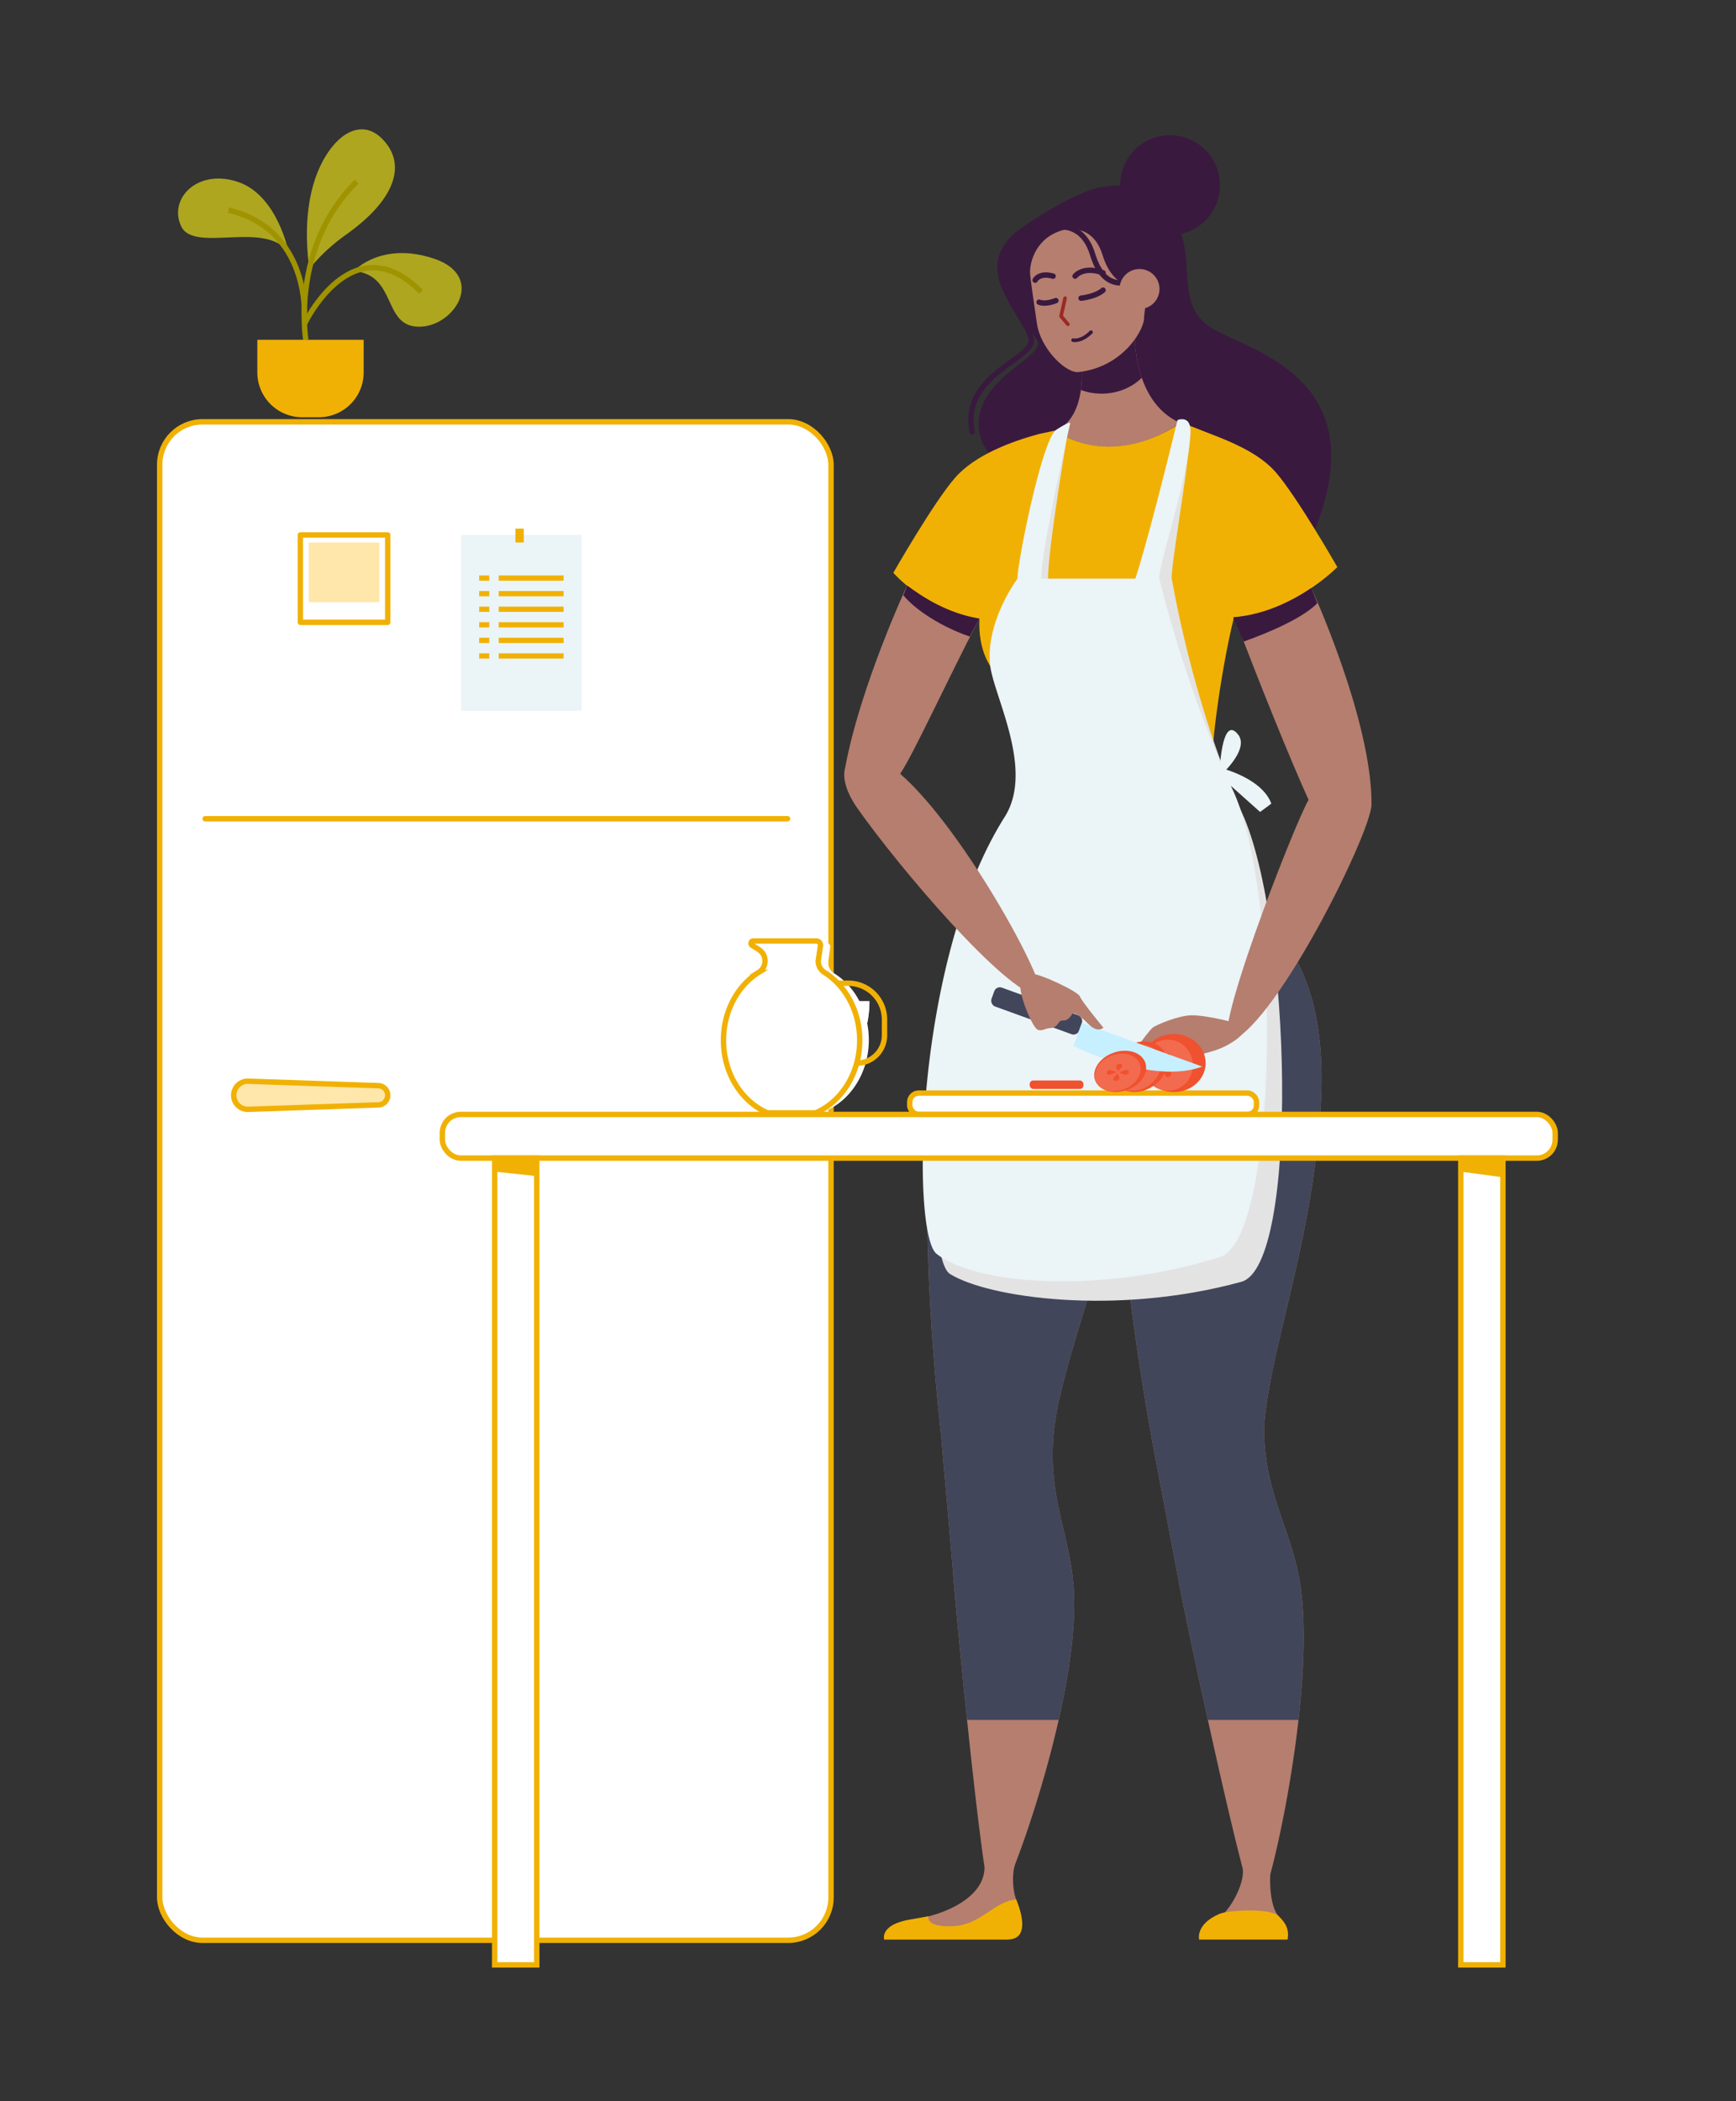 <svg xmlns="http://www.w3.org/2000/svg" xmlns:xlink="http://www.w3.org/1999/xlink" viewBox="0 0 966 1169"><rect x="0" y="0" width="966" height="1169" fill="#333333" stroke="none"/><defs><style>.cls-1{fill:#b57e6f;}.cls-2{isolation:isolate;}.cls-16,.cls-20,.cls-21,.cls-3{fill:#fff;}.cls-16,.cls-24,.cls-3,.cls-4,.cls-5{stroke:#f1b104;}.cls-10,.cls-22,.cls-23,.cls-3,.cls-4,.cls-5{stroke-linecap:round;stroke-linejoin:round;}.cls-10,.cls-16,.cls-24,.cls-26,.cls-3,.cls-4,.cls-5{stroke-width:3px;}.cls-4,.cls-6{fill:#ffe6aa;}.cls-10,.cls-22,.cls-23,.cls-24,.cls-26,.cls-5{fill:none;}.cls-7{fill:#ebf4f7;}.cls-8{fill:#f1b104;}.cls-9{fill:#3a193f;}.cls-10,.cls-22{stroke:#3a193f;}.cls-11{clip-path:url(#clip-path);}.cls-12{clip-path:url(#clip-path-2);}.cls-13{fill:#41465a;}.cls-14{clip-path:url(#clip-path-3);}.cls-15{fill:#e3e3e3;mix-blend-mode:multiply;}.cls-16,.cls-24,.cls-26{stroke-miterlimit:10;}.cls-17{fill:#f0512f;}.cls-18{fill:#f26b4e;}.cls-19{fill:#c6efff;}.cls-20{opacity:0.85;}.cls-22,.cls-23{stroke-width:2px;}.cls-23{stroke:#9e2923;}.cls-25{fill:#aea61f;}.cls-26{stroke:#9f9300;}</style><clipPath id="clip-path"><path class="cls-1" d="M631.39,181s-3,41.6,25.14,54.19c0,0-33.47,27.06-69.85,4.48,0,0,22.69-4.46,13-54.62Z"/></clipPath><clipPath id="clip-path-2"><path id="LEG" class="cls-1" d="M640.68,799.38c0-.08,0-.16,0-.25-9-51.77-50.67-285.39,33-297.45,15.59-2.25,66.58,16,61.32,111.74-4.23,77-27.72,133.4-31.64,180.1v0c-.09,38.41,16.18,57.8,20.55,90.86,6.07,46-7.4,122.21-17,158.24h0c-.36,3.62-.36,16.39,3.92,22.66s6.42,6.65,5.64,13.68H667.24a12.37,12.37,0,0,1,8.38-10.64c8-2.66,17.77-21.35,15.75-29.32v0c-12-45.79-32.55-143.26-35.22-158Z"/></clipPath><clipPath id="clip-path-3"><path id="LEG-2" data-name="LEG" class="cls-1" d="M586.46,796.09c-4,38.22,10.25,59.09,11.24,92.4,1.31,44.1-18.91,112.52-32.8,148.61l0,.08c-1.83,4.79-1.47,14.43.55,19.57,3.5,9,6.43,22.25-5.87,22.25H492s-1.56-8.74,16.35-11.21c17.28-2.38,39.63-12.22,39.47-29.09-6.7-45.45-16.05-145.05-17.23-160.16-1.36-17.55-5.56-64-6.8-78.86a.13.13,0,0,1,0-.06c-4.95-45.88-30.92-290.73,50.35-297.76,15.71-1.36,65.52,19.7,54.58,115-8.3,72.35-32.65,125.37-41,170.11a0,0,0,0,0,0,0C587.31,790.28,586.75,793.37,586.46,796.09Z"/></clipPath></defs><g class="cls-2"><g id="Layer_1" data-name="Layer 1"><g id="FRIDGE"><rect class="cls-3" x="88.86" y="234.68" width="373.55" height="844.76" rx="23.81"/><line class="cls-3" x1="438.23" y1="455.5" x2="114.16" y2="455.5"/><path class="cls-4" d="M210.58,614.69l-72.44,2.47a7.83,7.83,0,0,1-8.09-7.82h0a7.83,7.83,0,0,1,8.09-7.83L210.58,604a5.36,5.36,0,0,1,5.17,5.36h0A5.36,5.36,0,0,1,210.58,614.69Z"/><rect class="cls-5" x="167.14" y="297.6" width="48.61" height="48.61"/><rect class="cls-6" x="171.81" y="301.82" width="39.28" height="33.16"/><rect class="cls-7" x="256.61" y="297.6" width="67.03" height="97.86"/><rect class="cls-8" x="266.64" y="320.14" width="5.62" height="2.93"/><rect class="cls-8" x="277.52" y="320.14" width="36.09" height="2.93"/><rect class="cls-8" x="266.64" y="328.81" width="5.62" height="2.93"/><rect class="cls-8" x="277.52" y="328.81" width="36.09" height="2.93"/><rect class="cls-8" x="266.64" y="337.48" width="5.62" height="2.93"/><rect class="cls-8" x="277.52" y="337.48" width="36.09" height="2.93"/><rect class="cls-8" x="266.64" y="346.14" width="5.62" height="2.93"/><rect class="cls-8" x="277.52" y="346.14" width="36.09" height="2.93"/><rect class="cls-8" x="266.64" y="363.47" width="5.62" height="2.93"/><rect class="cls-8" x="277.52" y="363.47" width="36.09" height="2.93"/><rect class="cls-8" x="266.64" y="354.81" width="5.62" height="2.93"/><rect class="cls-8" x="277.52" y="354.81" width="36.09" height="2.93"/><rect class="cls-8" x="286.81" y="294.09" width="4.66" height="7.73"/></g><circle class="cls-9" cx="651.06" cy="103.03" r="27.81"/><g id="HAIR"><path class="cls-9" d="M562.68,131.46c5.53-5.66,30.47-21.27,44.36-25.86,11.79-3.89,37.37-6.07,47.71,17.17s.35,43.27,15.76,57.13,96.25,24.36,61.76,113.36c-15.77,40.71-181.77-9-187.5-53.61-3.72-29,37.44-41,32.44-50C570.8,178.19,541.13,153.52,562.68,131.46Z"/><path class="cls-10" d="M541,240.27c-6.51-31.9,34.28-40.41,32.88-51.29-1.53-12-30.74-36.72-8.82-57.07"/></g><g id="NECK"><path class="cls-1" d="M631.39,181s-3,41.6,25.14,54.19c0,0-33.47,27.06-69.85,4.48,0,0,22.69-4.46,13-54.62Z"/><g class="cls-11"><ellipse class="cls-9" cx="613" cy="192.5" rx="30" ry="26.5"/></g></g><path id="FACE" class="cls-1" d="M636.6,176.45C637.31,182,626,204,600.24,207c-7.13.83-21.24-13-23.24-27-1.61-11.29-3.59-24-3.81-28-.33-6.06,3.37-20.48,19.18-24.2h0c5.61-1,16.58-.77,21.19,14.21,5.6,18.21,18.14,18.78,24.12,17.77C638.8,158.46,637,173.2,636.6,176.45Z"/><path class="cls-10" d="M584.87,127s16.8-6,23.11,14.53c6.24,20.33,17.94,16,25.84,14.39"/><g id="LEGS"><g id="RIGHT_LEG" data-name="RIGHT LEG"><path id="LEG-3" data-name="LEG" class="cls-1" d="M640.68,799.38c0-.08,0-.16,0-.25-9-51.77-50.67-285.39,33-297.45,15.59-2.25,66.58,16,61.32,111.74-4.23,77-27.72,133.4-31.64,180.1v0c-.09,38.41,16.18,57.8,20.55,90.86,6.07,46-7.4,122.21-17,158.24h0c-.36,3.62-.36,16.39,3.92,22.66s6.42,6.65,5.64,13.68H667.24a12.37,12.37,0,0,1,8.38-10.64c8-2.66,17.77-21.35,15.75-29.32v0c-12-45.79-32.55-143.26-35.22-158Z"/><g class="cls-12"><rect class="cls-13" x="627" y="420" width="165" height="536.86"/></g><path id="SHOES" class="cls-8" d="M711.47,1065.93c4.2,4.17,5.83,7.31,5,13.07H667.24s-2.17-8.56,11.51-14.31C683.5,1062.69,706.93,1061.4,711.47,1065.93Z"/></g><g id="LEFT_LEG" data-name="LEFT LEG"><path id="LEG-4" data-name="LEG" class="cls-1" d="M586.46,796.09c-4,38.22,10.25,59.09,11.24,92.4,1.31,44.1-18.91,112.52-32.8,148.61l0,.08c-1.83,4.79-1.47,14.43.55,19.57,3.5,9,6.43,22.25-5.87,22.25H492s-1.56-8.74,16.35-11.21c17.28-2.38,39.63-12.22,39.47-29.09-6.7-45.45-16.05-145.05-17.23-160.16-1.36-17.55-5.56-64-6.8-78.86a.13.13,0,0,1,0-.06c-4.95-45.88-30.92-290.73,50.35-297.76,15.71-1.36,65.52,19.7,54.58,115-8.3,72.35-32.65,125.37-41,170.11a0,0,0,0,0,0,0C587.31,790.28,586.75,793.37,586.46,796.09Z"/><g class="cls-14"><rect class="cls-13" x="478" y="420" width="165" height="536.86"/></g><path id="SHOES-2" data-name="SHOES" class="cls-8" d="M565.42,1056.75S575.59,1079,560.8,1079H492s-2.77-8.41,15.09-11.21c2.49-.39,9.59-1.72,9.59-1.72s-2.2,6.22,13.51,5.54S553,1057.85,565.42,1056.75Z"/></g></g><g id="DRESS"><path id="DRESS-2" data-name="DRESS" class="cls-8" d="M569.15,432.78c-.84-25.79-6.21-51.06-9.33-53.12-9.66-6.39-15.58-18.74-14.81-35.4-29.83-4.44-47.92-25.59-47.92-25.59s22.2-38.86,34.27-52.77c11.25-13,32.22-20.52,46.87-24.48l8.45-1.8c33.79,21,66.16-1.38,70.49-4.66l21.72,8.5c10.13,4.09,23,10.07,31,19.26,12.07,13.91,34.27,52.77,34.27,52.77s-24.5,25.16-57.53,27.93C678.88,375,672.4,424.8,674.85,433"/></g><g id="APRON"><path id="SHADOW" class="cls-15" d="M591.52,239.73l3.41-3.74c-.24,1.12-12.12,70.75-11.71,86h52.27c8.41-25.77,22.23-88.3,22.23-88.3s5.57-.46,4.66,8.76c-2.63,27-10.45,70-10.45,79.54h.12s11.68,70.69,39.12,130.39,32.07,251.82-.44,260.74c-69.68,19.12-141,8.87-162.14-4.39-15.23-9.53-13.15-161.85,37.34-241.7,16.92-26.76-6.8-68.29-8.22-85.32-2-24.17,15.34-59.72,15.34-59.72Z"/><path id="APRON-2" data-name="APRON" class="cls-7" d="M686.16,439.86c27.45,59.7,24.87,249.48-7.32,259.49-68.92,21.44-137.27,14.74-157.77-1.88-14-11.32-12.52-163.1,38-243,16.92-26.76-6.8-68.29-8.22-85.33C548.8,345,566.16,322,566.16,322c0-9.56,13.81-77.9,21.6-82.9s7.8-3.75,7.8-3.75S579.05,306.62,579.47,322h52.26c8.41-25.77,23.48-88.3,23.48-88.3s7.42-3,7.17,6.25C661.7,265.18,645,312.44,645,322h.12a701.33,701.33,0,0,0,33.92,101.79c.68-7.39,3-23.79,9.85-15.2,4.66,5.83-2,14.69-6.52,19.58,6.73,2.17,21,7.94,25.06,18.92l-6.24,4.63-16.3-14.56Z"/></g><g id="HANDS"><rect id="CUTTING_BOARD" data-name="CUTTING BOARD" class="cls-16" x="506.23" y="608.12" width="192.96" height="11.88" rx="5.01"/><g id="RIGHT_HAND" data-name="RIGHT HAND"><path id="HAND" class="cls-1" d="M685.43,579.17c-14.79,6.7,34.62-120.53,42.74-134.19-10-21.91-27.77-65.84-41.25-101.6,17.45-1.54,32.49-9.31,42.76-16.25,0,0,33.73,73.24,33.51,120.37C763.19,462.49,711.67,567.28,685.43,579.17Z"/><path id="SHADOW-2" data-name="SHADOW" class="cls-9" d="M733.06,335.54c-7.49,7.79-25.19,15.75-41,21.38q-3.15-6.93-5.84-13.47l.73-.07c17.45-1.54,32.49-9.31,42.76-16.25C730.79,329.81,731.91,332.61,733.06,335.54Z"/><path id="ARM" class="cls-1" d="M692.59,572.11c-.05-2.73-21.9-7.42-29.55-7.27s-19.57,5.39-21.43,6.73-7.53,9.24-7.53,9.24,1.89,3.85,7.31-.15,16.74-3.13,18.77-1.06c4.58,4.65-8.25-.17-10.37,1.49S648,584.2,648,584.2s12.76,2.72,14.85,3.07,11.34-2,16.27-4S692.68,576.13,692.59,572.11Z"/><g id="TOMATO"><ellipse class="cls-17" cx="653.17" cy="591.41" rx="17.71" ry="16.17"/><ellipse class="cls-18" cx="649.89" cy="592.61" rx="13.89" ry="14.23"/><path class="cls-17" d="M651.77,587.92c0,1-1.88,3.67-1.88,3.67S648,588.9,648,587.92a1.88,1.88,0,0,1,3.76,0Z"/><path class="cls-17" d="M648,597.31c0-1,1.88-3.67,1.88-3.67s1.88,2.68,1.88,3.67a1.88,1.88,0,0,1-3.76,0Z"/><path class="cls-17" d="M645,590.82c1,0,3.85,1.79,3.85,1.79S646,594.4,645,594.4a1.79,1.79,0,1,1,0-3.58Z"/><path class="cls-17" d="M654.82,594.4c-1,0-3.85-1.79-3.85-1.79s2.81-1.79,3.85-1.79a1.79,1.79,0,1,1,0,3.58Z"/><ellipse class="cls-17" cx="633.98" cy="593.51" rx="16.21" ry="13.2" transform="translate(-215.81 414.52) rotate(-31.22)"/><ellipse class="cls-18" cx="632.56" cy="594.1" rx="14.47" ry="11.87" transform="translate(-227.96 481.92) rotate(-35.78)"/><path class="cls-17" d="M635.21,589.87c-.17.89-2.46,3.3-2.46,3.3s-1.34-2.41-1.16-3.3a2.2,2.2,0,0,1,2.13-1.62A1.37,1.37,0,0,1,635.21,589.87Z"/><path class="cls-17" d="M629.91,598.33c.18-.89,2.47-3.31,2.47-3.31s1.33,2.42,1.16,3.31a2.2,2.2,0,0,1-2.14,1.61A1.36,1.36,0,0,1,629.91,598.33Z"/><path class="cls-17" d="M628.13,592.49c1,0,3.39,1.61,3.39,1.61s-3,1.61-4,1.61a1.38,1.38,0,0,1-1.5-1.61A2.21,2.21,0,0,1,628.13,592.49Z"/><path class="cls-17" d="M637,595.71c-1,0-3.4-1.61-3.4-1.61s3-1.61,4-1.61a1.36,1.36,0,0,1,1.49,1.61A2.2,2.2,0,0,1,637,595.71Z"/></g></g><g id="LEFT_HAND" data-name="LEFT HAND"><path class="cls-1" d="M470.27,427.17c-1.51,5.23.23,13.09,6.9,22.57,23.42,33.28,82.38,102.54,101,104.52,9.08,1-40.52-91.88-77.26-123.76,7.46-11.07,25.64-51,44.06-86.38-17.56-1.81-31.35-11.82-40.18-18.4C504.76,325.72,478.73,381.51,470.27,427.17Z"/><path class="cls-9" d="M539.65,354.14c-15.21-5.16-30-14.46-37-23,.54-1,1.65-4.34,2.19-5.34,8.83,6.56,22.5,15.4,40.11,18.34Z"/><rect class="cls-13" x="550.9" y="556.86" width="51.84" height="11.15" rx="3.27" transform="translate(226.06 -162.84) rotate(19.91)"/><path class="cls-19" d="M669,593.38,602,569.09l-4.65,12.85S641,603.83,669,593.38Z"/><path class="cls-1" d="M573.47,541.66c4.86-.29,26.52,10,27.43,12.69S614,571.76,614,571.76s-3.16,3.23-8.42-2.13c-6.12-6.22-8.69-6-8.69-6s-2.1,4.42-5.32,4.1-2.11,3.92-7.24,4.23c-3,.19-4.7,2.1-7.25.69s-10.41-19.4-9.2-25.43C568.94,542.14,570.59,541.83,573.47,541.66Z"/></g><g id="TOMATO-2" data-name="TOMATO"><rect class="cls-17" x="572.98" y="601.12" width="29.91" height="4.68" rx="1.97"/><ellipse class="cls-17" cx="623.3" cy="596.1" rx="14.8" ry="11.02" transform="translate(-159.71 234.53) rotate(-18.94)"/><ellipse class="cls-18" cx="621.98" cy="596.58" rx="13.12" ry="9.98" transform="translate(-175.55 269.92) rotate(-21.53)"/><path class="cls-17" d="M624.46,593.13c-.17.73-2.31,2.7-2.31,2.7s-1.24-2-1.08-2.7a2,2,0,0,1,2-1.31C624,591.82,624.62,592.41,624.46,593.13Z"/><path class="cls-17" d="M619.5,600c.17-.73,2.31-2.7,2.31-2.7s1.25,2,1.08,2.7a2,2,0,0,1-2,1.31C620,601.35,619.34,600.76,619.5,600Z"/><path class="cls-17" d="M617.84,595.27a10.72,10.72,0,0,1,3.17,1.31,16.9,16.9,0,0,1-3.77,1.32c-.94,0-1.56-.59-1.4-1.32A2,2,0,0,1,617.84,595.27Z"/><path class="cls-17" d="M626.13,597.9a10.65,10.65,0,0,1-3.18-1.32,17,17,0,0,1,3.77-1.31c.94,0,1.56.59,1.4,1.31A2,2,0,0,1,626.13,597.9Z"/></g></g><g id="TABLE"><rect class="cls-16" x="246.16" y="620" width="619.22" height="24.3" rx="10.25"/><rect class="cls-16" x="812.86" y="644.3" width="23.43" height="448.83"/><rect class="cls-16" x="275.26" y="644.3" width="23.42" height="448.83"/><polygon class="cls-8" points="275.26 644.3 298.68 644.3 298.68 654.32 275.26 651.82 275.26 644.3"/><polygon class="cls-8" points="836.29 644.3 836.29 654.95 812.86 651.82 812.86 644.3 836.29 644.3"/></g><g id="BOWL"><path class="cls-20" d="M483.81,557a60.32,60.32,0,0,1-60.23,60.41h0a60.33,60.33,0,0,1-60.41-60.24Z"/><path class="cls-21" d="M483.81,557a60.32,60.32,0,0,1-60.23,60.41h0a60.33,60.33,0,0,1-60.41-60.24Z"/><path class="cls-21" d="M461.35,598.05a53.16,53.16,0,0,1-67.12,6.68c1.82-3.33,19.78,4.92,34.22-6.45C454,578.14,460.66,595.89,461.35,598.05Z"/></g><path class="cls-10" d="M576,155.87s2.23-4.45,10-2.23"/><path class="cls-10" d="M601.56,165.88s8-.76,12.24-4.45"/><path class="cls-22" d="M597.11,189.24s4.45,1.12,10-4.45"/><polyline class="cls-23" points="592.66 165.88 590.43 175.89 594.21 180.41"/><circle class="cls-1" cx="634.12" cy="160.82" r="11.12" transform="translate(192.61 643.56) rotate(-61.79)"/><path class="cls-10" d="M578.2,168.11s3.14,1.59,9.36-.88"/><path class="cls-10" d="M598.22,153.64s4.45-5.91,15.58-1.84"/><g id="JUG"><path class="cls-21" d="M483.46,578.54c0,18.07-10,33.48-24.09,39.51H433.06C419,612,409,596.61,409,578.54c0-15.92,7.77-29.78,19.25-37a7.34,7.34,0,0,0,3.47-6.22h0a7.33,7.33,0,0,0-3.4-6.19l-3.7-2.36a1.26,1.26,0,0,1,.69-2.32h34.36a2.33,2.33,0,0,1,2.32,2.67l-1.21,8.2a7.33,7.33,0,0,0,3.46,6.22C475.68,548.76,483.46,562.62,483.46,578.54Z"/><path class="cls-24" d="M478.39,578.75c0,18.46-10.19,34.21-24.52,40.37H427.1c-14.33-6.15-24.52-21.91-24.52-40.37,0-16.27,7.91-30.43,19.6-37.78a7.51,7.51,0,0,0,3.52-6.36h0a7.51,7.51,0,0,0-3.45-6.32l-3.77-2.41a1.29,1.29,0,0,1,.7-2.38h35a2.38,2.38,0,0,1,2.36,2.73l-1.24,8.38A7.52,7.52,0,0,0,458.8,541C470.48,548.32,478.39,562.49,478.39,578.75Z"/><path class="cls-24" d="M465.8,547H472a20.18,20.18,0,0,1,20.18,20.18V576a15.48,15.48,0,0,1-15.48,15.47h0"/></g><path class="cls-25" d="M172.11,149.61a101.83,101.83,0,0,1,20-18.72c28.44-20.11,32.59-38.39,23-50.84s-20.24-8.41-27-1.93S166.27,104.7,172.11,149.61Z"/><path class="cls-25" d="M196.86,150.78s15.33-16.74,44.65-6.88,11.17,38.38-8.81,37.87S221,152.87,196.86,150.78Z"/><path class="cls-25" d="M160.71,140.79S154.6,108.33,132,101.06s-38.4,9.86-31.14,24.92S148.14,122.13,160.71,140.79Z"/><path class="cls-26" d="M170.17,189.06s-8.57-51.67,28.28-88"/><path class="cls-26" d="M169.4,180.21s26.71-56.31,64.86-17.91"/><path class="cls-26" d="M169.4,175.54s2.84-48-42.31-58.65"/><path class="cls-8" d="M143.2,189.06h59.16a0,0,0,0,1,0,0v18.13a24.94,24.94,0,0,1-24.94,24.94h-9.28a24.94,24.94,0,0,1-24.94-24.94V189.06A0,0,0,0,1,143.2,189.06Z"/></g></g></svg>